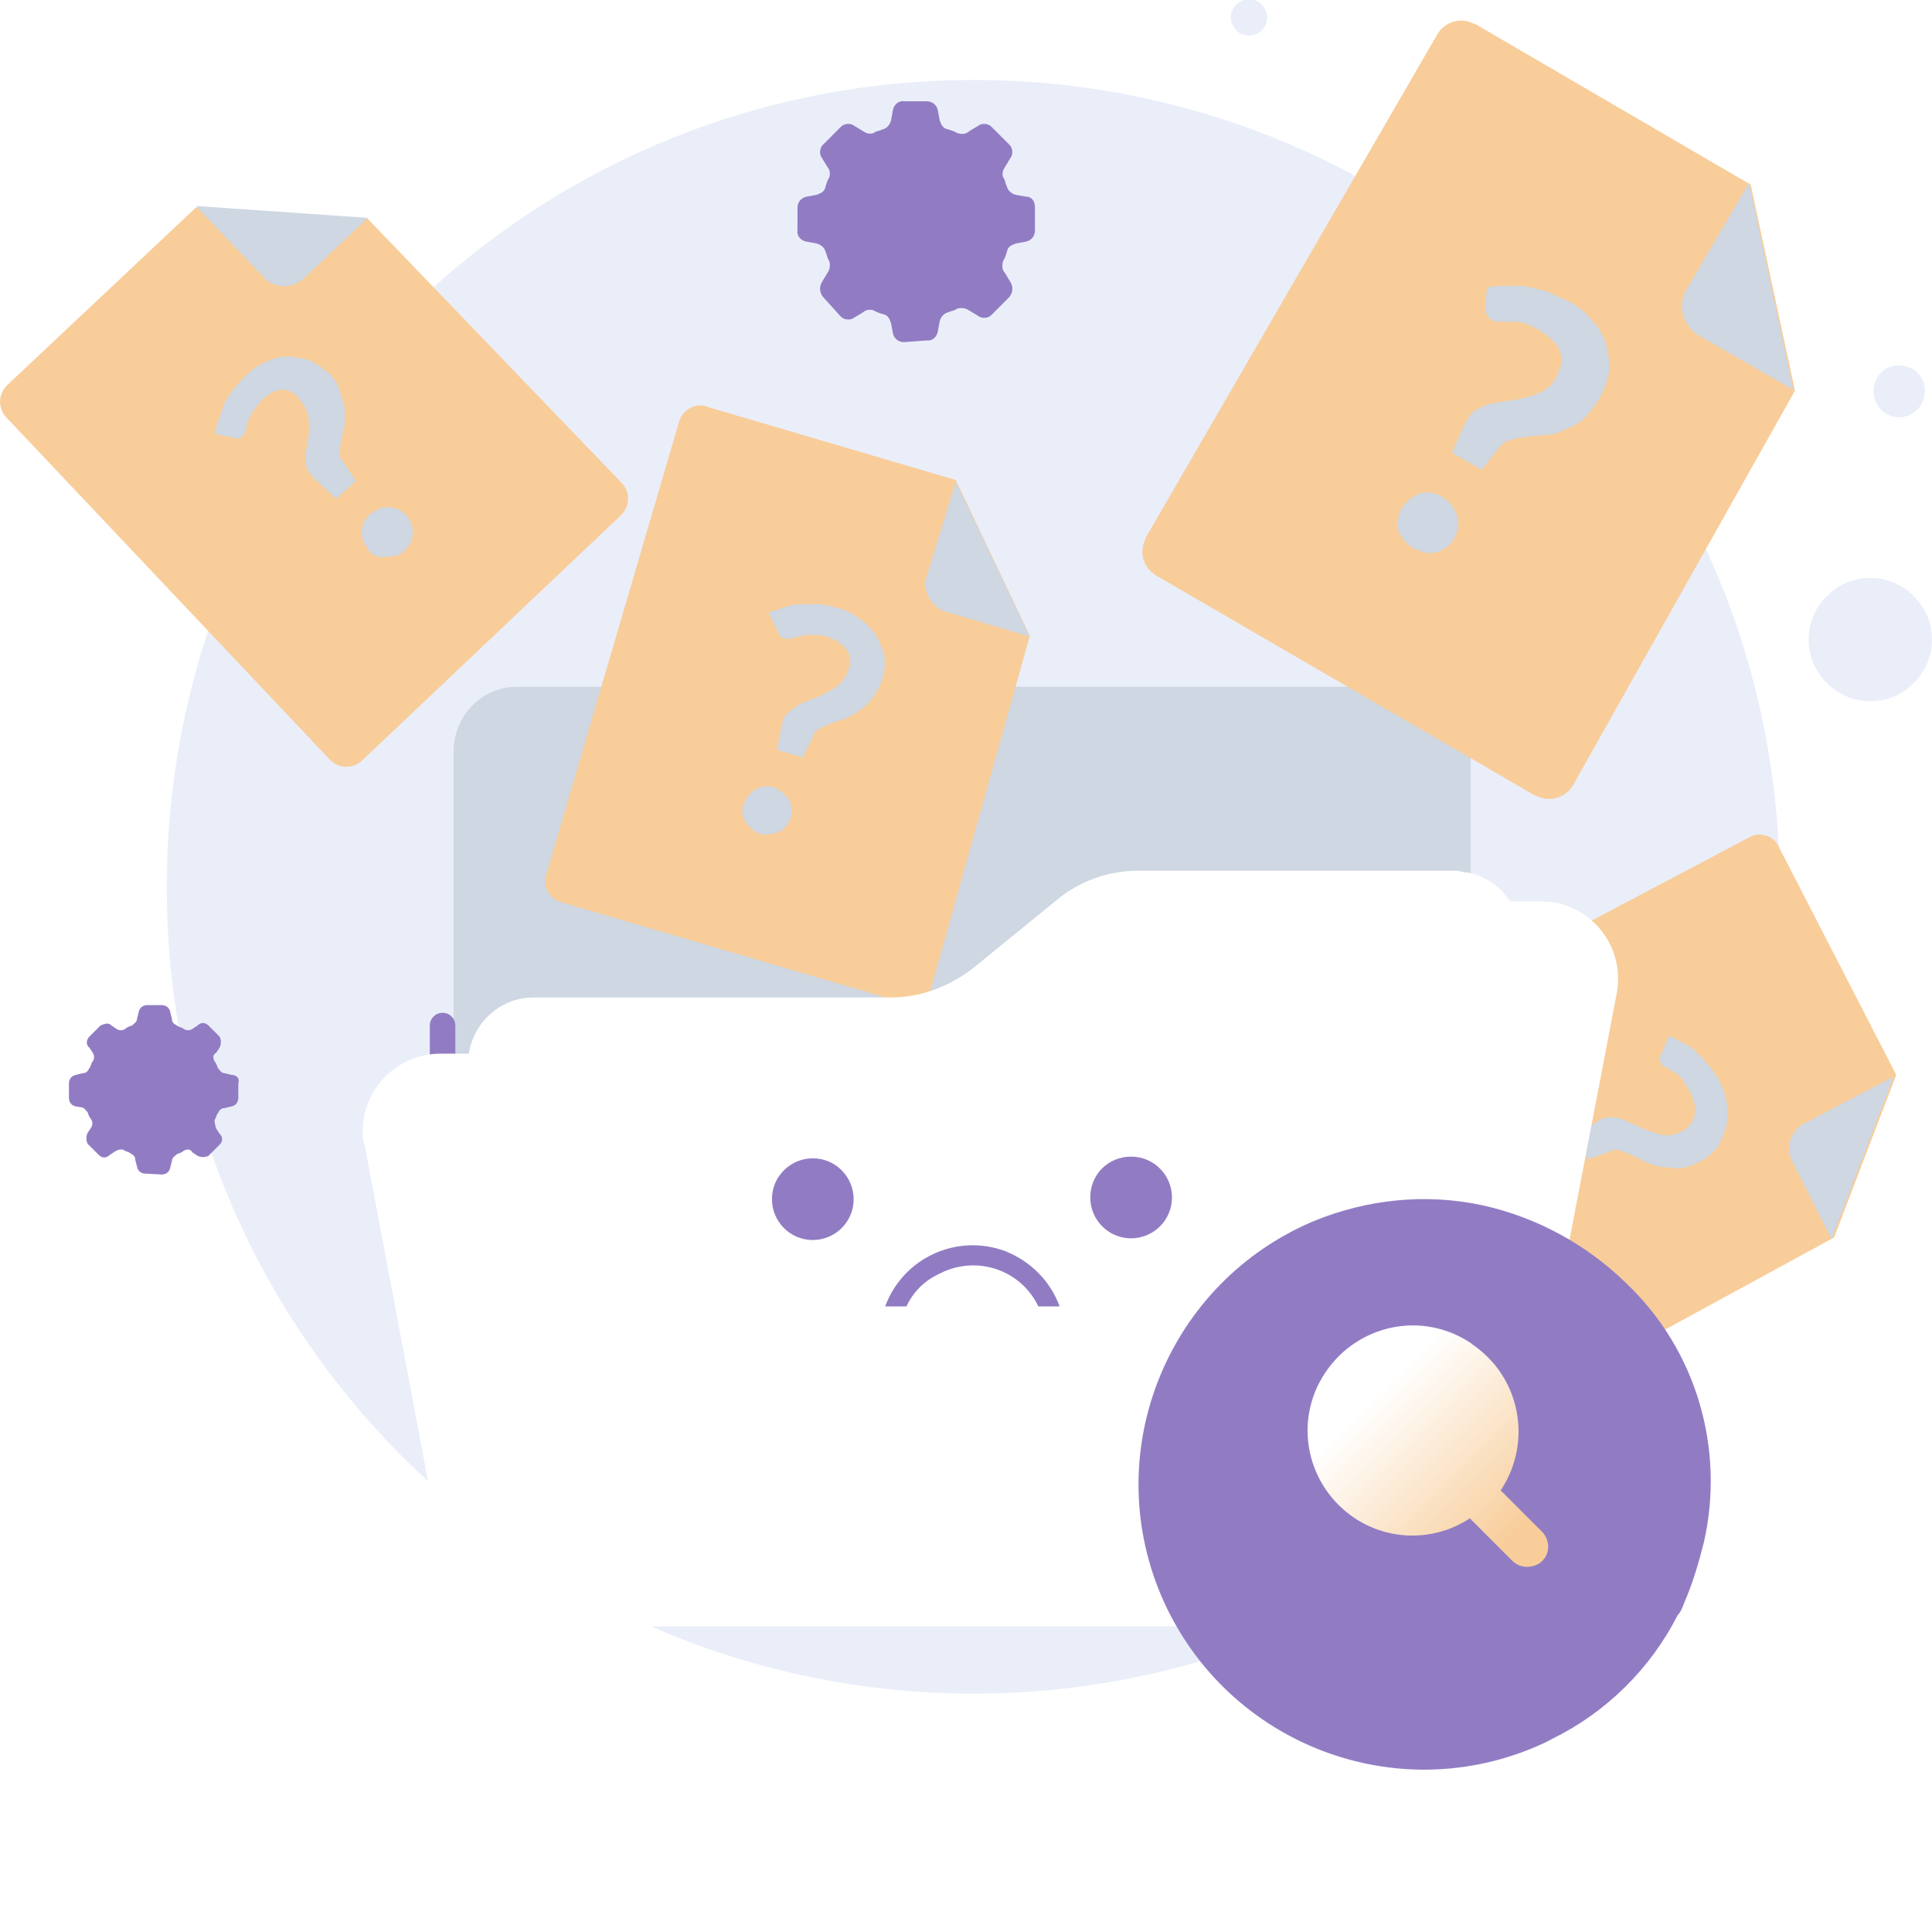 <?xml version="1.0" encoding="utf-8"?>
<!-- Generator: Adobe Illustrator 27.0.1, SVG Export Plug-In . SVG Version: 6.00 Build 0)  -->
<svg version="1.1" id="Layer_1" xmlns="http://www.w3.org/2000/svg" xmlns:xlink="http://www.w3.org/1999/xlink" x="0px" y="0px"
	 viewBox="0 0 227 224.2" style="enable-background:new 0 0 227 224.2;" xml:space="preserve">
<style type="text/css">
	.st0{fill:#EAEEF9;}
	.st1{fill:#CED7E2;}
	.st2{fill:#F8CD9A;}
	.st3{fill:url(#SVGID_1_);}
	.st4{fill:url(#SVGID_00000083047881281906605130000003388953499682823041_);}
	.st5{fill:none;stroke:#917CC4;stroke-width:3;stroke-linecap:round;stroke-linejoin:round;stroke-miterlimit:10;}
	.st6{fill:#FFFFFF;}
	.st7{filter:url(#v143u9hx1c);}
	.st8{fill:#917CC4;}
	.st9{filter:url(#xwxd8t1phd);}
	.st10{fill:url(#SVGID_00000072282213970158296530000005896325467768165308_);}
	.st11{fill:url(#SVGID_00000005975460529124950790000018018382347409117863_);}
</style>
<filter  filterUnits="userSpaceOnUse" height="91.072" id="xwxd8t1phd" width="91.125" x="121.882" y="128.812">
	<feOffset  dy="5"></feOffset>
	<feGaussianBlur  result="blur-2" stdDeviation="4"></feGaussianBlur>
	<feFlood  flood-color="#43d477" flood-opacity=".161"></feFlood>
	<feComposite  in2="blur-2" operator="in"></feComposite>
	<feComposite  in="SourceGraphic" operator="over"></feComposite>
</filter>
<filter  filterUnits="userSpaceOnUse" height="151.26" id="v143u9hx1c" width="213.348" x="9.652" y="72.936">
	<feOffset  dy="11"></feOffset>
	<feGaussianBlur  result="blur" stdDeviation="11"></feGaussianBlur>
	<feFlood  flood-color="#657a93" flood-opacity=".18"></feFlood>
	<feComposite  in2="blur" operator="in"></feComposite>
	<feComposite  in="SourceGraphic" operator="over"></feComposite>
</filter>
<path class="st0" d="M114.3,199c52.4,0,94.8-42.4,94.8-94.8S166.7,9.4,114.4,9.4c-52.4,0-94.8,42.4-94.8,94.8c0,0,0,0,0,0
	C19.5,156.5,62,198.9,114.3,199C114.3,199,114.3,199,114.3,199z"/>
<path class="st1" d="M60.7,80.7h104.7c4.1,0,7.4,3.3,7.4,7.4v66c0,4.1-3.3,7.4-7.4,7.4H60.7c-4.1,0-7.4-3.3-7.4-7.4v-66
	C53.4,84,56.7,80.7,60.7,80.7z"/>
<path class="st0" d="M224.6,80.5c3-2.7,3.2-7.3,0.5-10.2c-2.7-3-7.3-3.2-10.2-0.5c-3,2.7-3.2,7.3-0.5,10.2
	C217.1,83,221.7,83.2,224.6,80.5C224.6,80.5,224.6,80.5,224.6,80.5z"/>
<path class="st0" d="M225.2,48.2c1.2-1.1,1.3-3.1,0.2-4.3c-1.1-1.2-3.1-1.3-4.3-0.2c-1.2,1.1-1.3,3.1-0.2,4.3c0,0,0,0,0,0
	C222,49.3,223.9,49.4,225.2,48.2z"/>
<path class="st0" d="M148.2,3.6c0.9-0.8,0.9-2.1,0.1-3c-0.8-0.9-2.1-0.9-3-0.1s-0.9,2.1-0.1,3c0,0,0,0,0,0
	C146,4.4,147.3,4.4,148.2,3.6z"/>
<path class="st2" d="M210.9,45.9l-26.1,46.4c-0.9,1.5-2.8,2-4.3,1.2c0,0,0,0-0.1,0l-44.6-25.9c-1.5-0.9-2-2.8-1.2-4.3c0,0,0,0,0-0.1
	L168.9,4c0.9-1.5,2.8-2,4.3-1.2c0,0,0,0,0.1,0l32.4,18.9L210.9,45.9z"/>
<path class="st1" d="M205.5,21.5l-7.4,12.6c-1,1.8-0.4,4,1.3,5.2l11.3,6.5"/>
<path class="st1" d="M166,64.4c-0.4-0.3-0.8-0.6-1.1-1c-0.2-0.4-0.6-0.8-0.6-1.1c-0.2-0.4-0.2-0.9,0-1.3c0-0.5,0.1-0.9,0.4-1.3
	c0.3-0.4,0.6-0.8,1-1.1c0.4-0.2,0.8-0.6,1.1-0.6c0.9-0.3,1.9-0.1,2.7,0.4c0.4,0.3,0.8,0.6,1.1,1l0.6,1.1c0.5,1.9-0.5,3.8-2.4,4.4
	c0,0,0,0-0.1,0c-0.3,0-0.5,0.1-0.8,0.1C167.3,64.9,166.6,64.7,166,64.4z M170.6,53.2l1.5-3.4c0.3-0.6,0.7-1.1,1.1-1.5
	c0.5-0.3,1.1-0.6,1.7-0.8c0.8-0.2,1.3-0.2,2.1-0.4c0.8,0,1.5-0.2,2.3-0.4c0.7-0.2,1.4-0.4,2.1-0.8c0.7-0.4,1.2-1,1.5-1.7
	c0.2-0.5,0.4-1,0.6-1.5c0-0.5,0-0.9-0.2-1.3c-0.1-0.5-0.4-1-0.8-1.3c-0.4-0.4-0.9-0.8-1.3-1.1c-0.6-0.4-1.4-0.8-2.1-1
	c-0.6-0.2-1.1-0.2-1.7-0.2h-1.3c-0.3,0-0.5,0-0.8-0.2c-0.4-0.2-0.7-0.7-0.8-1.1l0.2-2.7c0.7-0.2,1.4-0.2,2.1-0.2h2.3
	c0.8,0.2,1.7,0.4,2.5,0.6c1,0.4,1.7,0.8,2.5,1.1c1.1,0.5,2.1,1.3,2.9,2.3c0.8,0.8,1.4,1.8,1.7,2.9c0.3,1,0.4,2,0.4,3
	c-0.2,1.1-0.6,2.2-1.1,3.2c-0.5,0.9-1.2,1.7-1.9,2.5c-0.7,0.6-1.5,1-2.3,1.3c-0.7,0.4-1.5,0.6-2.3,0.6l-2.1,0.2
	c-0.6,0.1-1.3,0.2-1.9,0.4c-0.5,0.1-1,0.4-1.3,0.8l-2.1,2.7L170.6,53.2z"/>
<path class="st2" d="M43.2,25.7l29.9,31.1c1,1.1,0.9,2.8-0.2,3.8L42.5,89.4c-1.1,1-2.8,0.9-3.8-0.2L0.7,49c-1-1.1-0.9-2.8,0.2-3.8
	L23,24.4L43.2,25.7z"/>
<path class="st1" d="M23,24.2l8.2,8.6c1.2,1.1,3.1,1.1,4.4,0l7.6-7.2"/>
<path class="st1" d="M44.4,65.4c-0.5-0.1-0.9-0.4-1.1-0.8c-0.2-0.3-0.4-0.6-0.6-1c-0.2-0.4-0.2-0.8-0.2-1.1c0-0.8,0.4-1.6,1-2.1
	c0.3-0.2,0.6-0.4,1-0.6c0.4-0.2,0.8-0.2,1.1-0.2c1.2,0,2.3,0.8,2.7,1.9c0.2,0.4,0.2,0.8,0.2,1.1c0,0.4-0.2,0.8-0.2,1.1
	c-0.2,0.4-0.5,0.7-0.8,1c-0.2,0.3-0.6,0.5-1,0.6c-0.4,0.1-0.7,0.1-1.1,0.1C45,65.5,44.7,65.5,44.4,65.4z M37.1,56.4
	c-0.4-0.4-0.8-0.8-1-1.3c-0.2-0.5-0.2-1-0.2-1.5c0-0.6,0.2-1.1,0.2-1.7c0.2-0.6,0.2-1.1,0.2-1.7c0-0.6,0-1.2-0.2-1.7
	c-0.2-0.6-0.6-1.2-1-1.7c-0.2-0.4-0.6-0.6-1-0.8c-0.4-0.2-0.8-0.2-1.1-0.2c-0.4,0-0.8,0.2-1.1,0.4c-0.4,0.2-0.8,0.4-1.1,0.8
	c-0.4,0.4-0.8,1-1.1,1.3c-0.2,0.4-0.4,0.9-0.6,1.3c-0.1,0.3-0.2,0.6-0.2,1c0,0.2-0.2,0.4-0.4,0.6c-0.2,0.4-0.8,0.4-1.1,0.2l-2.1-0.4
	c0-0.6,0.2-1.2,0.4-1.7c0.2-0.6,0.4-1.1,0.6-1.7c0.2-0.6,0.6-1.2,1-1.7c0.5-0.6,1-1.2,1.5-1.7c0.7-0.7,1.5-1.3,2.5-1.7
	c0.8-0.4,1.6-0.6,2.5-0.6c0.8,0,1.7,0.2,2.5,0.4c0.8,0.4,1.6,1,2.3,1.5c0.6,0.6,1.1,1.3,1.3,2.1c0.2,0.6,0.4,1.3,0.6,2.1v1.9
	c-0.2,0.6-0.2,1.1-0.4,1.7c0,0.6-0.2,1-0.2,1.5c-0.1,0.4,0.1,0.8,0.4,1.1l1.5,2.3l-2.3,2.1L37.1,56.4z"/>
<path class="st2" d="M121,74.7l-11.6,41.4c-0.4,1.3-1.7,2.1-3.1,1.8c-0.1,0-0.1,0-0.2-0.1L65.9,106c-1.3-0.4-2.1-1.7-1.8-3.1
	c0-0.1,0-0.1,0.1-0.2l15.6-53.2c0.4-1.3,1.7-2.1,3.1-1.8c0.1,0,0.1,0,0.2,0.1l29.2,8.6L121,74.7z"/>
<path class="st1" d="M112.3,56.6L108.8,68c-0.3,1.6,0.6,3.2,2.1,3.8l10.1,3"/>
<path class="st1" d="M89.4,98c-0.4-0.2-0.8-0.2-1-0.6c-0.4-0.2-0.6-0.6-0.8-0.8c-0.2-0.4-0.2-0.6-0.4-1c0-0.4,0-0.8,0.2-1.1
	c0.2-0.4,0.2-0.8,0.6-1c0.2-0.4,0.6-0.6,0.8-0.8c0.6-0.3,1.4-0.4,2.1-0.2c0.3,0.1,0.7,0.3,1,0.6l0.8,0.8c0.7,1.4,0.2,3.1-1.1,3.8
	c-0.4,0.2-0.8,0.3-1.3,0.3C89.9,98.1,89.6,98.1,89.4,98z M91.3,88.1l0.6-3.1c0.1-0.5,0.3-1,0.8-1.3c0.4-0.4,0.8-0.7,1.3-1
	c0.5-0.2,1-0.4,1.5-0.6c0.6-0.2,1.2-0.4,1.7-0.8c0.5-0.2,1.1-0.6,1.5-1c0.5-0.5,0.8-1.1,1-1.7c0.2-0.4,0.2-0.8,0.2-1.1
	c0-0.4-0.2-0.8-0.4-1.1c-0.2-0.4-0.6-0.6-1-1c-0.4-0.2-0.9-0.4-1.3-0.6c-0.6-0.2-1.3-0.2-1.9-0.2c-0.5,0-0.9,0-1.3,0.2
	c-0.3,0-0.6,0.1-1,0.2c-0.2,0-0.4,0.2-0.8,0c-0.4,0-0.7-0.4-0.8-0.8L90.3,72l1.7-0.6c0.6-0.2,1.3-0.4,1.9-0.4h2.1
	c0.8,0,1.5,0.2,2.3,0.4c1,0.2,1.9,0.7,2.7,1.3c0.7,0.5,1.4,1.2,1.9,1.9c0.4,0.7,0.7,1.5,1,2.3c0.1,0.9,0.1,1.8-0.2,2.7
	c-0.2,0.8-0.6,1.6-1.1,2.3c-0.4,0.6-0.9,1.1-1.5,1.5c-0.5,0.4-1.1,0.7-1.7,1L97.6,85c-0.4,0.2-1,0.4-1.3,0.6c-0.4,0.2-0.7,0.5-0.8,1
	L94.3,89L91.3,88.1z"/>
<path class="st2" d="M215.5,145.4l-38,20.7c-1.2,0.7-2.7,0.3-3.4-0.9c0-0.1-0.1-0.1-0.1-0.2l-19-37c-0.7-1.2-0.2-2.8,1-3.4
	c0,0,0.1,0,0.1-0.1l49.4-26.1c1.2-0.7,2.7-0.3,3.4,0.9c0,0.1,0.1,0.1,0.1,0.2l13.8,26.8L215.5,145.4z"/>
<path class="st1" d="M222.5,126.5l-10.7,5.6c-1.4,0.9-2,2.6-1.3,4.2l4.7,9.3"/>
<path class="st1" d="M179.5,140.2l-1.1,0c-0.7-0.2-1.3-0.7-1.6-1.4c-0.1-0.3-0.2-0.7-0.2-1.1c-0.1-0.4,0-0.7,0-1.1
	c0.1-0.4,0.4-0.7,0.4-0.9c0.3-0.3,0.7-0.4,1-0.7c0.4-0.1,0.7-0.4,1.1-0.3c0.4-0.1,0.7-0.1,1.1,0c0.7,0.2,1.3,0.7,1.6,1.4
	c0.1,0.3,0.2,0.7,0.2,1.1c0,0.3,0,0.8,0,1.1c-0.2,0.7-0.7,1.3-1.4,1.6C180.3,140,179.9,140.1,179.5,140.2L179.5,140.2z M195.2,137.1
	c-0.6-0.1-1.3-0.3-1.9-0.6l-1.6-0.8c-0.4-0.1-0.9-0.4-1.3-0.5c-0.4-0.2-0.9-0.1-1.2,0.1l-2.6,0.9l-1.4-2.8l2.6-1.7
	c0.4-0.3,1-0.5,1.5-0.4c0.6,0,1.1,0.1,1.6,0.3c0.5,0.3,1,0.5,1.5,0.7c0.5,0.3,1.1,0.5,1.7,0.7c0.6,0.2,1.1,0.4,1.7,0.4
	c0.7,0,1.3-0.2,1.9-0.5c0.7-0.4,1.3-1.1,1.4-1.9c0.1-0.4,0.1-0.9,0-1.3c-0.1-0.5-0.3-0.9-0.5-1.4c-0.3-0.5-0.6-0.9-1-1.6
	c-0.3-0.3-0.6-0.6-1.1-0.8c-0.3-0.2-0.5-0.4-0.8-0.5c-0.1-0.1-0.4-0.1-0.5-0.5c-0.3-0.3-0.2-0.8,0-1.1l0.9-2.1l1.6,0.8
	c0.6,0.3,1.1,0.6,1.6,1.1c0.5,0.5,0.9,0.9,1.4,1.5c0.5,0.6,0.9,1.2,1.3,1.9c0.5,0.9,0.8,1.8,0.9,2.8c0.1,0.9,0.1,1.8-0.1,2.7
	c-0.3,0.8-0.6,1.6-1,2.3c-0.6,0.7-1.3,1.3-2.1,1.7c-0.8,0.4-1.6,0.7-2.4,0.8C196.7,137.2,195.9,137.2,195.2,137.1L195.2,137.1z"/>
<linearGradient id="SVGID_1_" gradientUnits="userSpaceOnUse" x1="-177.425" y1="521.447" x2="-176.435" y2="521.447" gradientTransform="matrix(28.037 0 0 -28.237 5068.389 14749.951)">
	<stop  offset="0" style="stop-color:#917CC4"/>
	<stop  offset="1" style="stop-color:#917CC4"/>
</linearGradient>
<path class="st3" d="M106.2,40.2c-0.7,0-1.2-0.5-1.3-1.1l-0.2-1.1c-0.2-0.6-0.4-1-1-1.1c-0.3-0.1-0.7-0.2-1-0.4
	c-0.4-0.2-1-0.1-1.3,0.2l-1,0.6c-0.5,0.4-1.3,0.3-1.7-0.2L96.8,35c-0.5-0.5-0.6-1.3-0.2-1.9l0.6-1c0.3-0.4,0.4-1,0.2-1.5
	c-0.2-0.2-0.2-0.6-0.4-1c-0.1-0.5-0.6-0.9-1.1-1l-1.1-0.2c-0.7-0.1-1.2-0.7-1.1-1.3v-2.7c0-0.7,0.5-1.2,1.1-1.3l1.1-0.2
	c0.6-0.2,1-0.4,1.1-1c0.1-0.3,0.2-0.7,0.4-1c0.2-0.4,0.1-1-0.2-1.3l-0.6-1c-0.4-0.5-0.3-1.3,0.2-1.7l1.9-1.9
	c0.4-0.5,1.2-0.6,1.7-0.2c0,0,0,0,0,0l1,0.6c0.4,0.3,0.9,0.4,1.3,0.2c0.2-0.2,0.6-0.2,1-0.4c0.5-0.1,0.9-0.6,1-1.1l0.2-1.1
	c0.1-0.7,0.7-1.2,1.3-1.1h2.7c0.7,0,1.2,0.5,1.3,1.1l0.2,1.1c0.2,0.6,0.4,1,1,1.1c0.3,0.1,0.7,0.2,1,0.4c0.5,0.2,1.1,0.2,1.5-0.2
	l1-0.6c0.5-0.4,1.3-0.3,1.7,0.2l1.9,1.9c0.5,0.4,0.6,1.2,0.2,1.7c0,0,0,0,0,0l-0.6,1c-0.3,0.4-0.4,0.9-0.2,1.3
	c0.2,0.2,0.2,0.6,0.4,1c0.1,0.5,0.6,0.9,1.1,1l1.1,0.2c0.8,0,1.1,0.6,1.1,1.3v2.7c0,0.7-0.5,1.2-1.1,1.3l-1.1,0.2
	c-0.6,0.2-1,0.4-1.1,1c-0.1,0.3-0.2,0.7-0.4,1c-0.2,0.5-0.2,1.1,0.2,1.5l0.6,1c0.4,0.6,0.3,1.4-0.2,1.9l-1.9,1.9
	c-0.4,0.5-1.2,0.6-1.7,0.2c0,0,0,0,0,0l-1-0.6c-0.4-0.3-1-0.4-1.5-0.2c-0.2,0.2-0.6,0.2-1,0.4c-0.5,0.1-0.9,0.6-1,1.1l-0.2,1.1
	c-0.1,0.7-0.7,1.2-1.3,1.1L106.2,40.2z"/>
<linearGradient id="SVGID_00000045609781714960703170000009605491742122288038_" gradientUnits="userSpaceOnUse" x1="-174.55" y1="516.514" x2="-173.564" y2="516.514" gradientTransform="matrix(19.509 0 0 -19.464 3413.702 10181.517)">
	<stop  offset="0" style="stop-color:#917CC4"/>
	<stop  offset="1" style="stop-color:#917CC4"/>
</linearGradient>
<path style="fill:url(#SVGID_00000045609781714960703170000009605491742122288038_);" d="M17.1,137.9c-0.5,0-0.9-0.3-1-0.8l-0.2-0.8
	c0-0.4-0.2-0.6-0.6-0.8c-0.2-0.2-0.6-0.2-0.8-0.4c-0.3-0.1-0.7,0-1,0.2l-0.6,0.4c-0.4,0.4-0.9,0.4-1.3,0c0,0,0,0,0,0l-1.3-1.3
	c-0.2-0.4-0.2-0.9,0-1.3l0.4-0.6c0.2-0.3,0.2-0.7,0-1c-0.2-0.2-0.3-0.5-0.4-0.8c-0.2-0.2-0.4-0.6-0.8-0.6L8.9,130
	c-0.5-0.1-0.8-0.5-0.8-1v-1.7c0-0.5,0.3-0.9,0.8-1l0.8-0.2c0.4,0,0.6-0.2,0.8-0.6c0.2-0.2,0.2-0.6,0.4-0.8c0.2-0.3,0.2-0.7,0-1
	l-0.4-0.6c-0.4-0.3-0.4-0.9,0-1.3c0,0,0,0,0,0l1.3-1.3c0.4-0.2,1-0.4,1.3,0l0.6,0.4c0.3,0.2,0.7,0.2,1,0c0.2-0.2,0.5-0.3,0.8-0.4
	c0.2-0.2,0.6-0.4,0.6-0.8l0.2-0.8c0.1-0.5,0.5-0.8,1-0.8h1.7c0.5,0,0.9,0.3,1,0.8l0.2,0.8c0,0.4,0.2,0.6,0.6,0.8
	c0.2,0.2,0.6,0.2,0.8,0.4c0.3,0.2,0.7,0.2,1,0l0.6-0.4c0.4-0.4,0.9-0.4,1.3,0c0,0,0,0,0,0l1.3,1.3c0.2,0.4,0.2,0.9,0,1.3l-0.4,0.6
	c-0.4,0.2-0.4,0.6-0.2,1c0.2,0.2,0.3,0.5,0.4,0.8c0.2,0.2,0.4,0.6,0.8,0.6l0.8,0.2c0.6,0,1,0.4,0.8,1v1.7c0,0.5-0.3,0.9-0.8,1
	l-0.8,0.2c-0.4,0-0.6,0.2-0.8,0.6c-0.2,0.2-0.2,0.6-0.4,0.8c0,0.3,0.1,0.7,0.2,1l0.4,0.6c0.4,0.4,0.4,0.9,0,1.3c0,0,0,0,0,0
	l-1.3,1.3c-0.4,0.2-0.9,0.2-1.3,0l-0.6-0.4c-0.2-0.4-0.6-0.4-1-0.2c-0.2,0.2-0.5,0.3-0.8,0.4c-0.2,0.2-0.6,0.4-0.6,0.8l-0.2,0.8
	c-0.1,0.5-0.5,0.8-1,0.8L17.1,137.9z"/>
<path class="st5" d="M174.8,123.2v32.6c0,4.2-3.4,7.6-7.6,7.6H59.6c-4.2,0-7.6-3.4-7.6-7.6v-35.3"/>
<path class="st6" d="M170.7,102.3h-36.9c-3.5,0-7,1.2-9.7,3.5l-9.7,7.9c-2.8,2.2-6.2,3.5-9.7,3.5h-42c-4.2,0-7.6,3.4-7.7,7.6
	c0,0.4,0,0.7,0.2,1.1l7.7,40.4c0.6,3.8,3.8,6.6,7.7,6.6h89.5c3.8,0,7.1-2.7,7.7-6.5l10.7-55.2c0.7-4.1-2.1-8-6.2-8.7
	c-0.1,0-0.1,0-0.2,0C171.4,102.3,171.1,102.3,170.7,102.3z"/>
<g class="st7">
	<path class="st6" d="M180.9,94.9h-44.1c-4.2,0-8.4,1.5-11.6,4.2l-11.6,9.5c-3.3,2.7-7.4,4.2-11.6,4.2H51.8c-5.1,0-9.2,4.1-9.2,9.2
		c0,0.5,0,0.9,0.2,1.3l9.2,48.8c0.7,4.6,4.6,7.9,9.2,8H168c4.6,0,8.5-3.3,9.2-7.8l12.8-66.8c0.8-5-2.5-9.6-7.5-10.5c0,0-0.1,0-0.1,0
		C181.8,95,181.4,94.9,180.9,94.9z"/>
</g>
<path class="st8" d="M95.5,145.7c2.6,0,4.8-2.1,4.8-4.8c0-2.6-2.1-4.8-4.8-4.8c-2.6,0-4.8,2.1-4.8,4.8c0,0,0,0,0,0
	C90.7,143.5,92.8,145.7,95.5,145.7z"/>
<path class="st8" d="M132.9,145.5c2.6,0,4.8-2.1,4.8-4.8c0-2.6-2.1-4.8-4.8-4.8s-4.8,2.1-4.8,4.8c0,0,0,0,0,0
	C128.1,143.3,130.2,145.5,132.9,145.5z"/>
<path class="st8" d="M124.5,153.5H122c-2-4.2-7-6-11.3-4c-0.1,0.1-0.3,0.1-0.4,0.2c-1.7,0.8-3,2.1-3.8,3.8h-2.5
	c2.1-5.7,8.4-8.6,14.1-6.5C121.1,148.2,123.4,150.5,124.5,153.5z"/>
<g class="st9">
	
		<linearGradient id="SVGID_00000102534058953558433290000014514866833544740256_" gradientUnits="userSpaceOnUse" x1="-181.03" y1="528.187" x2="-180.473" y2="527.353" gradientTransform="matrix(67.124 0 0 -67.037 12300.686 35550.008)">
		<stop  offset="0" style="stop-color:#917CC4"/>
		<stop  offset="1" style="stop-color:#917CC4"/>
	</linearGradient>
	<path style="fill:url(#SVGID_00000102534058953558433290000014514866833544740256_);" d="M200.2,176.2c-0.6,2.4-1.3,4.8-2.3,7.1
		c-0.2,0.5-0.4,1.1-0.8,1.5c-3.2,6.3-8.4,11.4-14.7,14.5c-0.7,0.4-1.4,0.7-2.1,1c-17.1,7.2-36.7-0.9-43.9-17.9
		c-7.2-17.1,0.9-36.7,17.9-43.9c6.3-2.6,13.2-3.3,19.8-1.9c6.4,1.4,12.3,4.6,17,9.2C199.3,153.6,202.7,165.2,200.2,176.2z"/>
</g>
<path class="st8" d="M197.9,183.2c-0.2,0.6-0.4,1-0.6,1.5c-3.2,6.3-8.4,11.4-14.7,14.5c-0.7,0.4-1.4,0.7-2.1,1l-23.5-23.5l5.7,0.2
	l6.1,0.2l4.4-3.1c0,0,3.4-5.9,3.2-6.3s-4-6.3-4-6.3l4.2,0.8L197.9,183.2z"/>
<linearGradient id="SVGID_00000048480879879484960270000001182074683324702086_" gradientUnits="userSpaceOnUse" x1="-176.62" y1="521.119" x2="-177.203" y2="521.701" gradientTransform="matrix(28.276 0 0 -28.347 5172.426 14952.556)">
	<stop  offset="1.100000e-02" style="stop-color:#F8CD9A"/>
	<stop  offset="1" style="stop-color:#FFFFFF"/>
</linearGradient>
<path style="fill:url(#SVGID_00000048480879879484960270000001182074683324702086_);" d="M177.7,183.4l-5-5c-4.1,2.7-9.4,2.7-13.5,0
	c-5.7-3.8-7.3-11.4-3.5-17.1c3.8-5.7,11.4-7.3,17.1-3.5c0,0,0.1,0,0.1,0.1c5.7,3.8,7.2,11.4,3.5,17.1c0,0,0,0.1-0.1,0.1l5,5
	c0.9,1.1,0.8,2.6-0.3,3.5C180,184.3,178.6,184.3,177.7,183.4L177.7,183.4z"/>
</svg>
